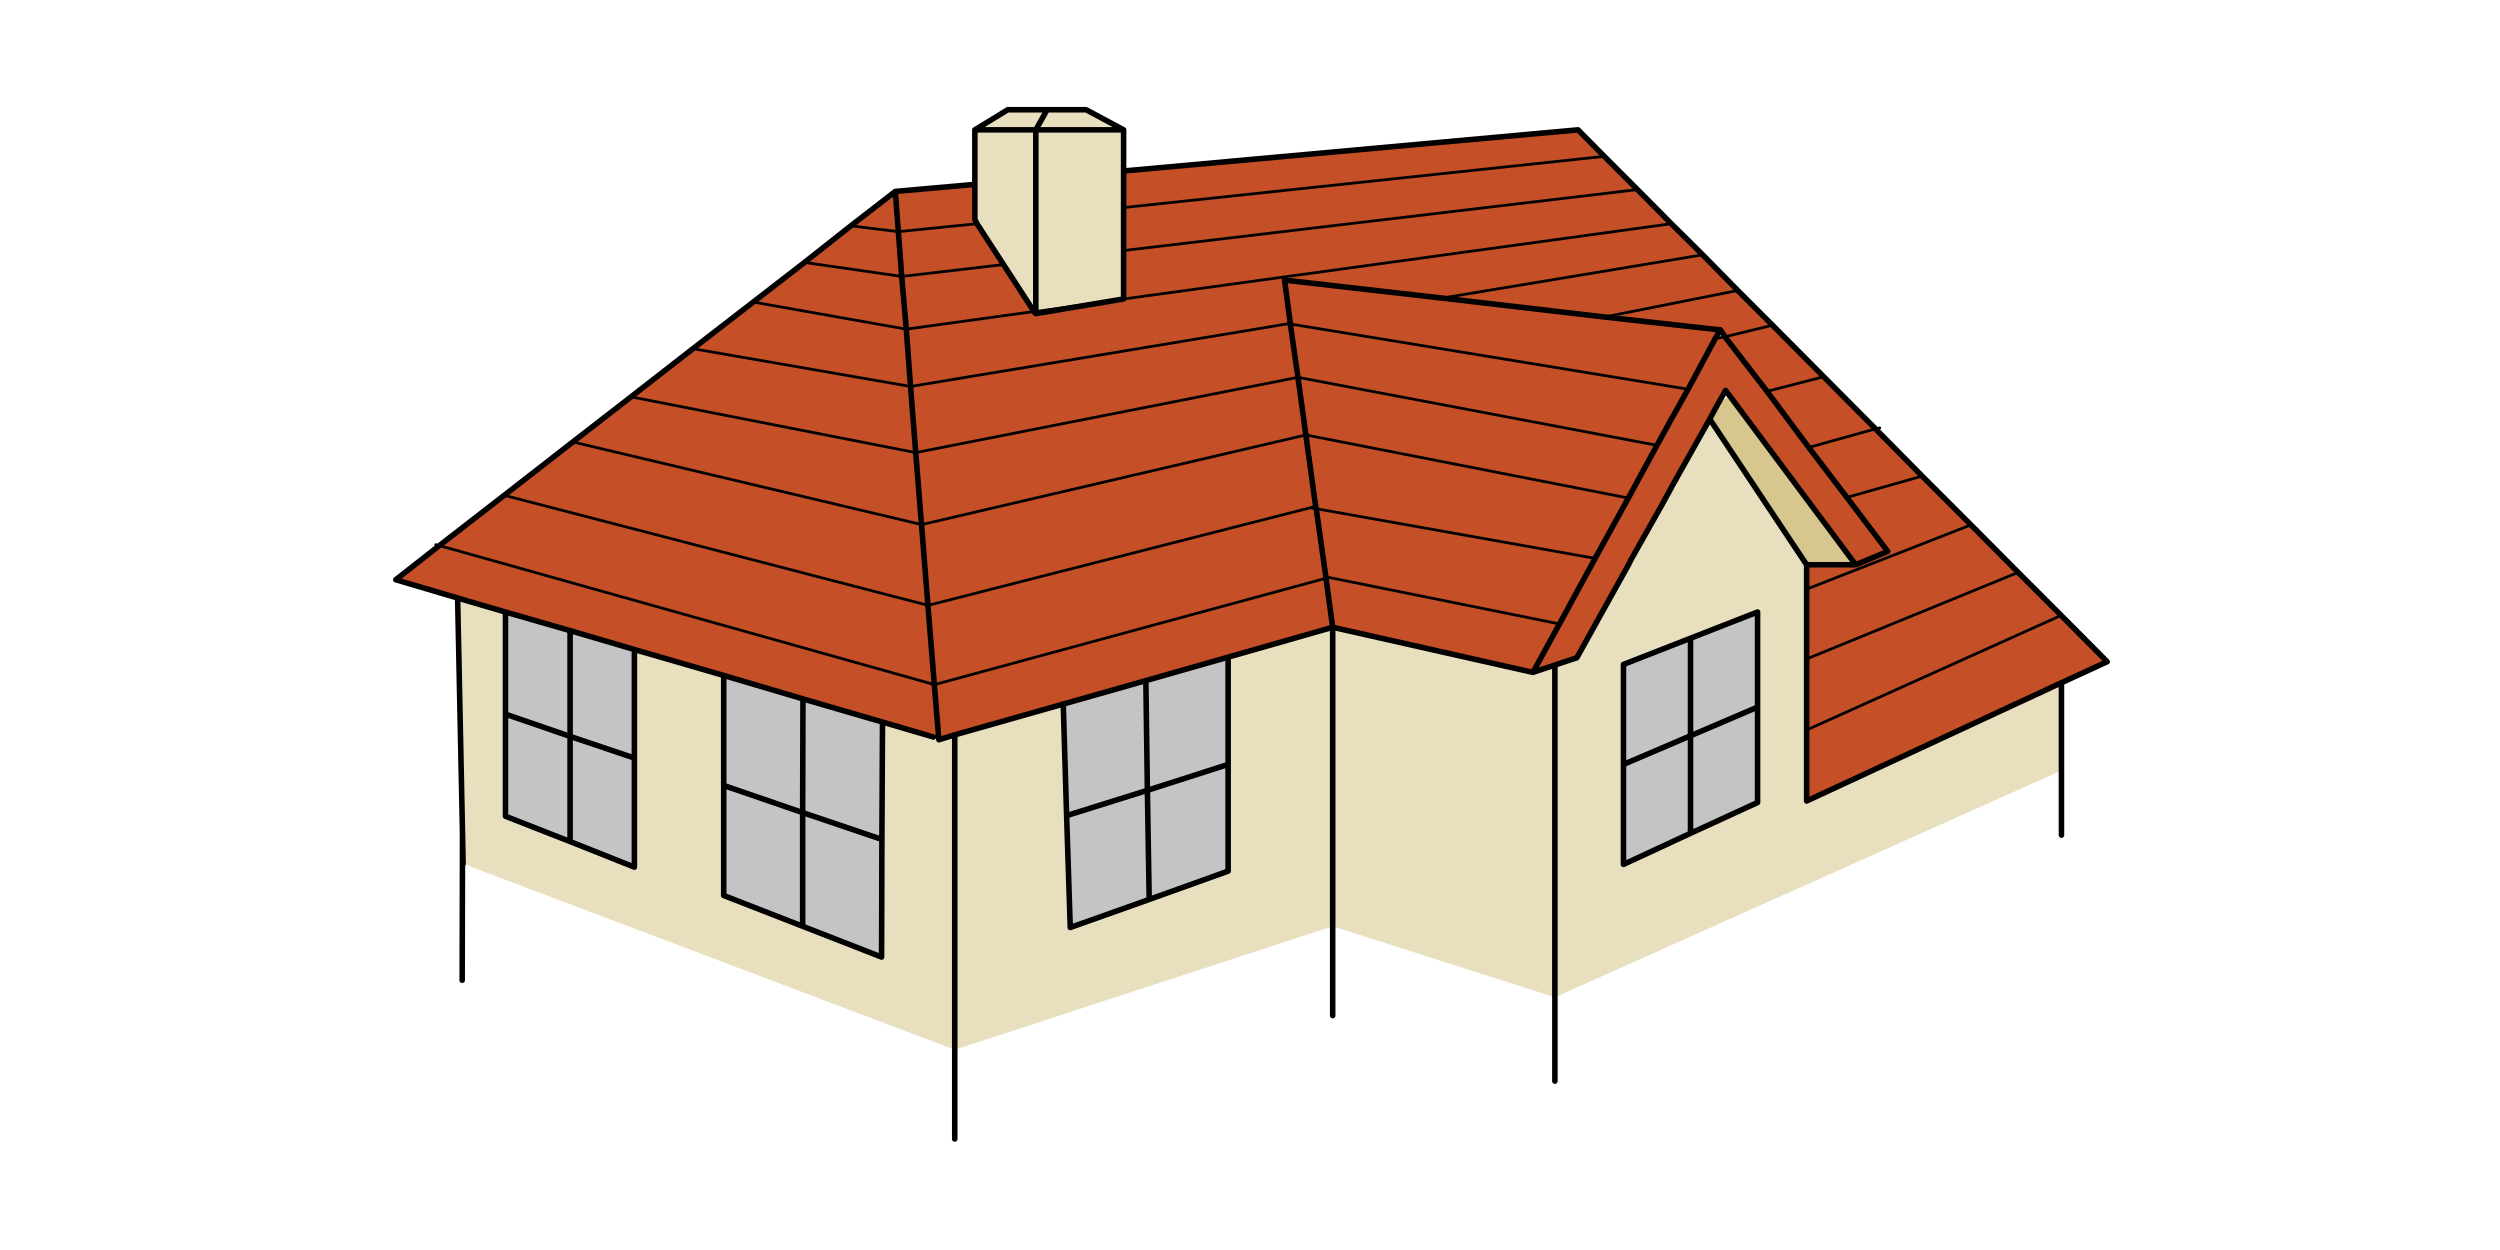 <?xml version="1.0" encoding="utf-8"?>
<!-- Generator: Adobe Illustrator 16.0.0, SVG Export Plug-In . SVG Version: 6.00 Build 0)  -->
<!DOCTYPE svg PUBLIC "-//W3C//DTD SVG 1.1//EN" "http://www.w3.org/Graphics/SVG/1.1/DTD/svg11.dtd">
<svg version="1.1" id="Layer_1" xmlns="http://www.w3.org/2000/svg" xmlns:xlink="http://www.w3.org/1999/xlink" x="0px" y="0px"
	 width="900px" height="450px" viewBox="0 0 900 450" enable-background="new 0 0 900 450" xml:space="preserve">
<g transform="matrix( 1, 0, 0, 1, 0,0) ">
	<g>
		<g id="Layer0_0_FILL">
			<path fill="#C54F27" d="M650.391,212.102v25.128l76.151-31.163l-17.008-17.117L650.391,212.102 M758.583,238.217l-16.57-16.679
				l-91.622,41.256v25.567l91.733-42.574L758.583,238.217 M742.013,221.538l-15.471-15.471l-76.151,31.163v25.564L742.013,221.538
				 M336.354,246.446l-2.304-28.53l-152.52-39.611l-23.373,18.105L336.354,246.446 M337.891,265.101l-1.537-18.654l-178.196-50.036
				l-15.691,12.29l22.274,6.583l17.227,5.047l23.262,6.692l23.152,6.805l32.151,9.327l28.529,8.447l28.638,8.339l18.325,5.377
				L337.891,265.101 M479.766,225.817l-2.413-17.666l-140.889,38.294h-0.109l1.537,18.654l0.109,1.206l5.706-1.755l39.063-11.084
				l29.736-8.448l29.626-8.448L479.766,225.817 M477.353,208.152l2.413,17.666l72.092,16.24l9.546-17.447l-83.283-16.789
				L477.353,208.152 M477.353,208.042l0.768-0.22l83.283,16.789l12.839-23.591l-100.399-17.886L477.353,208.042 M323.407,83.393
				l-1.097-14.484l-16.021,12.399L323.407,83.393 M473.843,183.133l-2.194-0.329L334.16,217.917h-0.109l2.304,28.53h0.109
				l140.889-38.294v-0.11L473.843,183.133 M470.111,156.58l3.511,25.675l0.221,0.878l100.399,17.886l11.959-21.727L470.111,156.58
				 M327.796,139.133l1.866,23.811l137.597-27.103l-2.743-19.202l-0.66-0.109L327.796,139.133 M331.856,188.839h-0.11l2.305,29.077
				h0.109l137.489-35.112l1.974-0.549l-3.511-25.675L331.856,188.839 M329.662,162.944l2.084,25.895h0.11l138.255-32.259
				l-2.853-20.739L329.662,162.944 M323.407,83.393l1.207,16.13l36.649-4.28l-9.547-14.704L323.407,83.393 M372.235,112.141
				l-10.973-16.898l-36.649,4.28l1.646,18.982L372.235,112.141 M350.948,66.385l-28.638,2.523l1.097,14.484l28.309-2.854
				l-0.768-1.536V66.385 M306.289,81.307l-16.678,13.167l35.002,5.048l-1.207-16.13L306.289,81.307 M227.176,142.864l-20.957,16.239
				l125.526,29.736l-2.084-25.895L227.176,142.864 M289.611,94.474l-18.435,14.265l55.083,9.766l-1.646-18.982L289.611,94.474
				 M271.176,108.739l-21.726,16.788l78.345,13.606l-1.537-20.628L271.176,108.739 M249.451,125.527l-22.274,17.337l102.485,20.08
				l-1.866-23.811L249.451,125.527 M206.219,159.104l-24.688,19.202l152.52,39.611l-2.305-29.077L206.219,159.104 M709.534,188.95
				l-17.557-17.557l-27.102,7.681l14.704,19.421l-11.521,4.828h-17.668v8.778L709.534,188.95 M519.158,107.313l93.816-15.582
				l-11.301-11.192l-197.18,27.103l-1.426,0.22l-30.175,5.047l-0.658-0.767l-45.976,6.364l1.537,20.628l136.06-22.604l0.66-0.11
				l-2.085-15.581L519.158,107.313 M589.493,68.25L577.534,56.29l-173.04,18.434v15.472L589.493,68.25 M636.127,140.889
				l15.033,20.19l24.03-6.693l-18.653-18.764L636.127,140.889 M651.16,161.079l13.716,17.996l27.102-7.681l-16.787-17.007
				L651.16,161.079 M586.201,179.293l10.314-18.983l-129.257-24.469l2.853,20.739L586.201,179.293 M602.223,149.886l0.219-0.329
				l5.268-9.436l-143.193-23.482l2.743,19.202l129.257,24.469L602.223,149.886 M620.985,121.248l-3.513,0.658l-9.764,18.215
				l-5.268,9.436l-0.219,0.329l-5.707,10.424l-10.314,18.983l-11.959,21.727l-12.839,23.591l-9.546,17.447l7.899-2.634l7.902-2.634
				l18.653-33.576l0.985-1.976l11.084-19.641l4.06-7.461l13.058-23.262l2.962-5.486l2.743-4.828l1.428,1.865l45.427,60.898
				l11.521-4.828l-14.704-19.421l-13.716-17.996l-15.033-20.19L620.985,121.248 M617.912,118.614l1.428,0.11l1.646,2.523
				l17.117-4.169l-12.51-12.509l-47.949,9.546L617.912,118.614 M656.537,135.622l-18.435-18.543l-17.117,4.169l15.142,19.641
				L656.537,135.622 M519.158,107.313l58.485,6.803l47.949-9.546l-12.618-12.838L519.158,107.313 M577.644,114.116l-58.485-6.803
				l-56.728-6.474l2.085,15.581v0.22l143.193,23.482l9.764-18.215l0.439-3.292L577.644,114.116 M577.534,56.29l-9.438-9.546
				L404.494,61.556v13.167L577.534,56.29 M601.674,80.539L589.493,68.25L404.494,90.196v17.446L601.674,80.539z"/>
			<path fill="#C4C4C4" d="M205.231,302.956l23.152,9.215v-39.28l-23.152-7.79V302.956 M181.969,257.089l23.262,8.012v-38.077
				l-23.262-6.692V257.089 M181.969,257.089v36.759l23.262,9.108v-37.855L181.969,257.089 M288.952,292.532l-28.418-9.767v39.611
				l28.418,11.082V292.532 M260.534,243.155v39.61l28.418,9.767l0.11-40.93L260.534,243.155 M228.383,272.891v-39.063l-23.152-6.805
				v38.077L228.383,272.891 M317.481,302.187l0.219-42.245l-28.638-8.339l-0.11,40.93L317.481,302.187 M385.292,333.897
				l28.419-10.094l-0.658-39.283l-29.078,9.108L385.292,333.897 M317.372,344.541l0.109-42.354l-28.529-9.654v40.927
				L317.372,344.541 M442.131,275.194l-29.078,9.326l0.658,39.283l28.42-10.205V275.194 M412.505,245.02l0.549,39.501l29.078-9.326
				v-38.623L412.505,245.02 M413.054,284.521l-0.549-39.501l-29.736,8.448l1.208,40.161L413.054,284.521 M632.726,220.331
				l-24.14,9.436v35.113l24.14-10.315V220.331 M632.726,288.91v-34.346l-24.14,10.315v35.112L632.726,288.91 M608.586,264.88
				l-24.141,10.314v35.991l24.141-11.193V264.88 M608.586,229.767l-24.141,9.437v35.991l24.141-10.314V229.767z"/>
			<path fill="#E8DFBE" d="M479.766,225.817v107.642l79.991,25.566V239.424l-7.899,2.634L479.766,225.817 M336.025,265.318
				l-18.325-5.377l-0.219,42.245l-0.109,42.354l-28.42-11.082l-28.418-11.082v-39.611v-39.61l-32.151-9.327v39.063v39.28
				l-23.152-9.215l-23.262-9.108v-36.759v-36.758l-17.227-5.047l1.756,84.49l0.22,11.191l176.988,66.933V264.552L338,266.307
				l-0.109-1.206L336.025,265.318 M442.131,236.571v38.623v38.404l-28.42,10.205l-28.419,10.094l-1.316-40.269l-1.208-40.161
				l-39.063,11.084v113.346l136.06-44.438V225.817L442.131,236.571 M376.953,39.502l-4.06,7.241h31.601l-13.496-7.241H376.953
				 M372.893,46.743l4.06-7.241h-14.155l-11.85,7.241H372.893 M350.948,46.743v19.642v12.619l0.768,1.536l9.547,14.704
				l10.973,16.898h0.658V46.743H350.948 M404.494,74.724V61.556V46.743h-31.601v65.398l30.175-4.28l1.426-0.22V90.196V74.724
				 M602.441,174.136l-4.06,7.461l-11.084,19.641l-0.985,1.976l-18.653,33.576l-7.902,2.634v119.602l182.367-81.637v-31.602
				l-91.733,42.574v-25.567v-25.564v-25.128v-8.778l-34.892-52.449L602.441,174.136 M584.445,239.203l24.141-9.437l24.14-9.436
				v34.233v34.346l-24.14,11.082l-24.141,11.193v-35.991V239.203z"/>
			<path fill="#D7C78E" d="M618.461,145.388l-2.962,5.486l34.892,52.449h17.668l-45.427-60.898L618.461,145.388z"/>
		</g>
	</g>
	<g>
		<path id="Layer0_0_1_STROKES" fill="none" stroke="#000000" stroke-linecap="round" stroke-linejoin="round" d="M675.19,154.386
			l1.535-0.33 M464.516,116.639l143.193,23.482 M638.103,117.079l-17.117,4.169l-3.513,0.658 M636.127,140.889l20.41-5.267
			 M602.223,149.886l0.219-0.329 M596.516,160.31l-129.257-24.469 M586.201,179.293l-116.09-22.713 M625.593,104.569l-47.949,9.546
			 M519.158,107.313l93.816-15.582 M651.16,161.079l24.03-6.693 M691.978,171.393l-27.102,7.681 M404.494,74.724l173.04-18.434
			 M372.235,112.141h0.658l30.175-4.28 M289.611,94.474l35.002,5.048 M323.407,83.393l-17.118-2.085 M329.662,162.944
			l-102.485-20.08 M470.111,156.58l-138.255,32.259h-0.11 M334.051,217.917h0.109l137.489-35.112l1.974-0.549 M249.451,125.527
			l78.345,13.606 M324.613,99.522l36.649-4.28 M372.235,112.141l-45.976,6.364l-55.083-9.766 M464.516,116.419l-0.66,0.11
			l0.66,0.109 M467.259,135.841l-137.597,27.103 M471.648,182.804l2.194,0.329 M327.796,139.133l136.06-22.604 M351.716,80.539
			l-28.309,2.854 M331.746,188.839l-125.526-29.736 M477.353,208.152l0.768-0.33 M473.843,183.133l100.399,17.886 M336.354,246.446
			h0.109l140.889-38.294 M158.158,196.411l178.196,50.036 M334.051,217.917l-152.52-39.611 M156.842,196.082l1.316,0.329
			 M726.542,206.066l-76.151,31.163 M650.391,262.794l91.622-41.256 M404.494,107.642l197.18-27.103 M589.493,68.25L404.494,90.196
			 M478.12,207.822l83.283,16.789 M650.391,212.102l59.144-23.152"/>
	</g>
	<g>
		<path id="Layer0_0_2_STROKES" fill="none" stroke="#000000" stroke-width="2" stroke-linecap="round" stroke-linejoin="round" d="
			M404.494,61.556l163.602-14.813l9.438,9.546l11.959,11.961l12.181,12.289l11.301,11.192l12.618,12.838l12.51,12.509l18.435,18.543
			l18.653,18.764 M617.912,118.614l-40.269-4.499l-58.485-6.803l-56.728-6.474l2.085,15.581v0.22 M617.473,121.906l-9.764,18.215
			 M617.912,118.614l1.428,0.11l1.646,2.523 M619.34,118.725l-1.867,3.181 M636.127,140.889l-15.142-19.641 M618.461,145.388
			l2.743-4.828l1.428,1.865l45.427,60.898l11.521-4.828l-14.704-19.421l-13.716-17.996l-15.033-20.19 M615.499,150.874l2.962-5.486
			 M607.709,140.121l-5.268,9.436 M596.516,160.31l5.707-10.424 M615.499,150.874l-13.058,23.262l-4.06,7.461l-11.084,19.641
			l-0.985,1.976l-18.653,33.576l-7.902,2.634v119.602 M742.124,277.389v-31.602l-91.733,42.574v-25.567v-25.564v-25.128v-8.778
			l-34.892-52.449 M586.201,179.293l10.314-18.983 M467.259,135.841l2.853,20.739 M586.201,179.293l-11.959,21.727l-12.839,23.591
			l-9.546,17.447l7.899-2.634 M675.19,154.386l16.787,17.007l17.557,17.557l17.008,17.117l15.471,15.471l16.57,16.679l-16.459,7.57
			 M158.158,196.411l23.373-18.105l24.688-19.202l20.957-16.239l22.274-17.337l21.726-16.788l18.435-14.265l16.678-13.167
			l16.021-12.399l28.638-2.523V46.743l11.85-7.241h14.155h14.045l13.496,7.241v14.813v13.167 M350.948,66.385v12.619l0.768,1.536
			l9.547,14.704l10.973,16.898 M372.893,112.141V46.743h-21.945 M372.893,46.743l4.06-7.241 M403.068,107.861l1.426-0.22V90.196
			V74.724 M372.893,112.141v0.767l30.175-5.047 M372.235,112.141l0.658,0.767 M326.259,118.505l-1.646-18.982l-1.207-16.13
			 M329.662,162.944l2.084,25.895l2.305,29.077 M470.111,156.58l3.511,25.675 M329.662,162.944l-1.866-23.811l-1.537-20.628
			 M464.516,116.639l2.743,19.202 M473.622,182.255l0.221,0.878 M404.494,46.743h-31.601 M323.407,83.393l-1.097-14.484
			 M477.353,208.152v-0.11l-3.51-24.908 M477.353,208.152l2.413,17.666l72.092,16.24 M383.976,293.629l29.078-9.108l-0.549-39.501
			l-29.736,8.448L383.976,293.629l1.316,40.269l28.419-10.094l-0.658-39.283l29.078-9.326v-38.623l-29.626,8.448 M479.766,225.817
			l-37.634,10.754 M337.891,265.101l-1.537-18.654 M158.158,196.411l-15.691,12.29l22.274,6.583l17.227,5.047l23.262,6.692
			l23.152,6.805l32.151,9.327l28.529,8.447l28.638,8.339l18.325,5.377 M337.891,265.101l0.109,1.206l5.706-1.755l39.063-11.084
			 M336.354,246.446l-2.304-28.53 M288.952,333.459l28.42,11.082l0.109-42.354l-28.529-9.654V333.459l-28.418-11.082v-39.611v-39.61
			 M479.766,333.459v32.15 M442.131,275.194v38.404l-28.42,10.205 M343.706,410.049v-32.151V264.552 M166.718,310.965l-0.22-11.191
			l-0.11,53.108 M479.766,225.817v107.642 M559.757,359.025V389.2 M317.481,302.187l0.219-42.245 M228.383,272.891v-39.063
			 M260.534,282.766l28.418,9.767l0.11-40.93 M181.969,257.089v36.759l23.262,9.108v-37.855L181.969,257.089v-36.758
			 M205.231,227.023v38.077l23.152,7.79v39.28l-23.152-9.215 M166.498,299.773l-1.756-84.49 M742.124,277.389v23.262
			 M668.059,203.323h-17.668 M608.586,299.992l-24.141,11.193v-35.991v-35.991l24.141-9.437l24.14-9.436v34.233v34.346
			L608.586,299.992V264.88l-24.141,10.314 M632.726,254.564l-24.14,10.315v-35.113"/>
	</g>
</g>
</svg>
